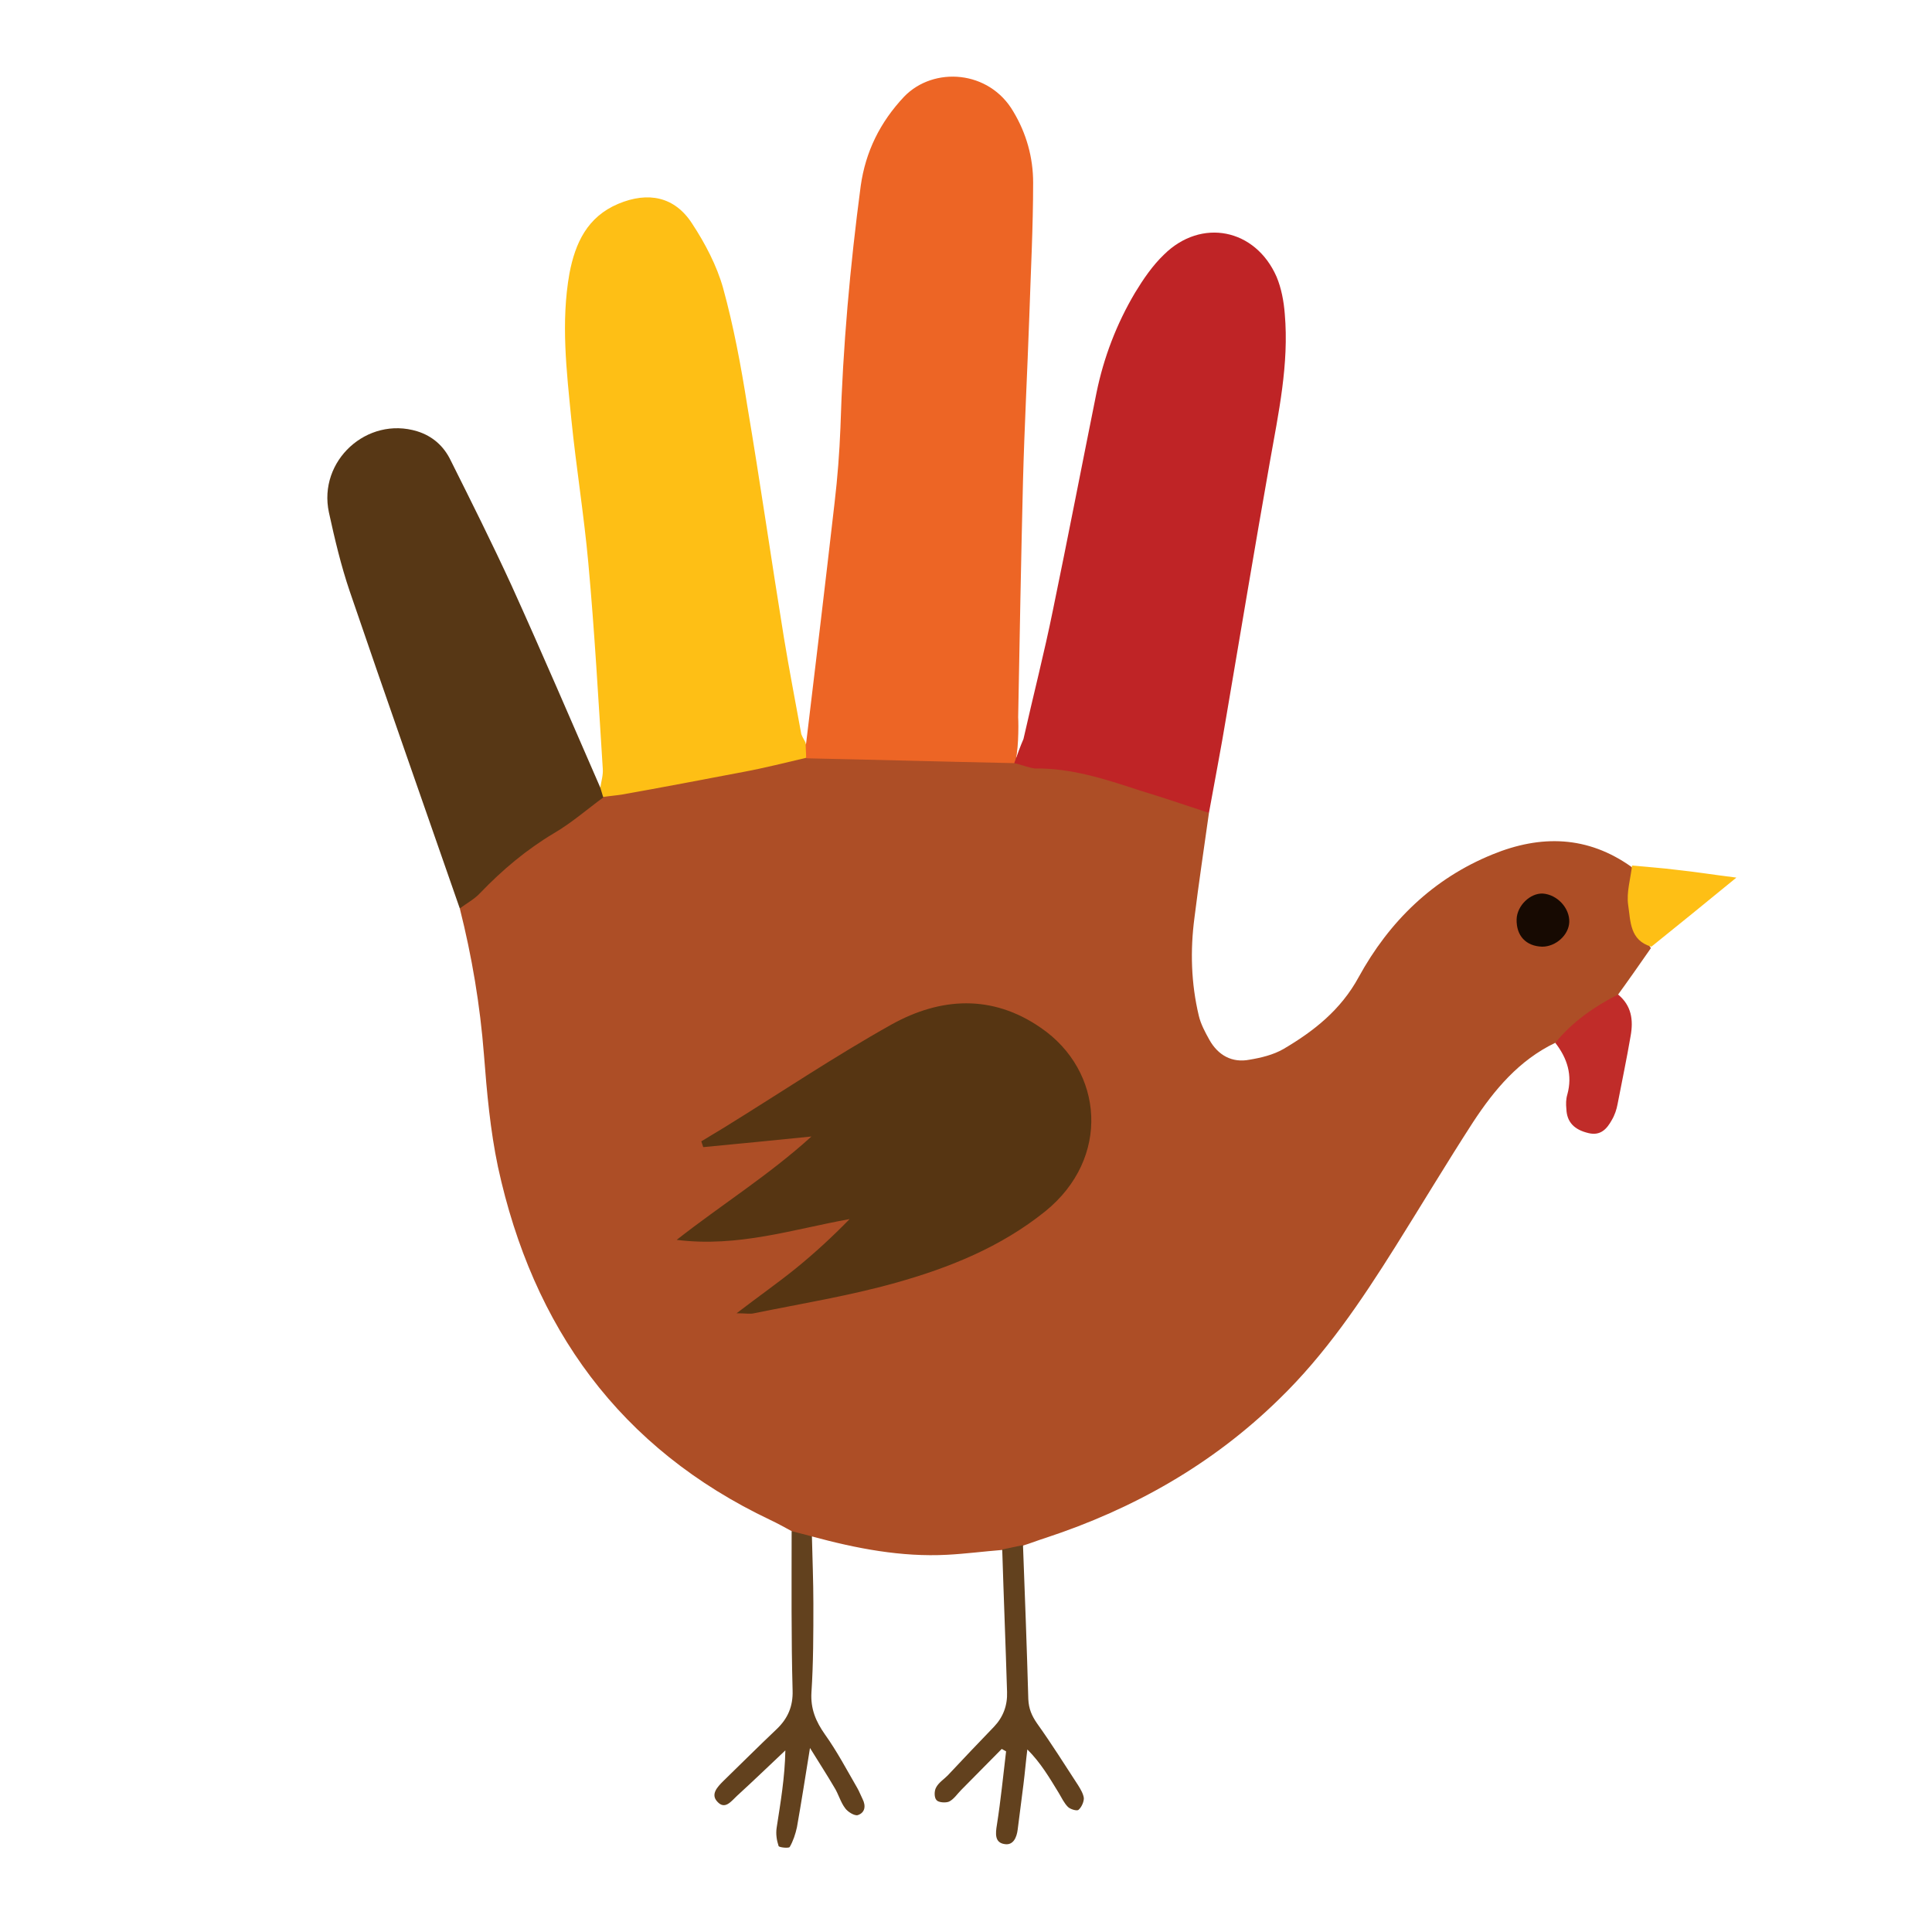 <?xml version="1.0" encoding="utf-8"?>
<!-- Generator: Adobe Illustrator 18.0.0, SVG Export Plug-In . SVG Version: 6.00 Build 0)  -->
<!DOCTYPE svg PUBLIC "-//W3C//DTD SVG 1.1//EN" "http://www.w3.org/Graphics/SVG/1.1/DTD/svg11.dtd">
<svg version="1.1" id="Layer_1" xmlns="http://www.w3.org/2000/svg" xmlns:xlink="http://www.w3.org/1999/xlink" x="0px" y="0px"
	 viewBox="0 0 400 400" enable-background="new 0 0 400 400" xml:space="preserve">
<path fill="#AD4E26" d="M322,215.9c-7.5,3.6-12.6,9.7-17,16.4c-5.5,8.5-10.7,17.2-16.1,25.8c-7.1,11.3-14.5,22.3-24.1,31.6
	c-13.8,13.5-30.1,22.7-48.3,28.7c-1.6,0.5-3.1,1.1-4.7,1.6c-1.2,1.2-2.7,1.4-4.3,0.9c-3.8,0.3-7.6,0.8-11.4,1
	c-9.5,0.5-18.8-1.3-28-3.8c-1.7,0.8-3,0-4.2-1.1c-1.5-0.8-2.9-1.6-4.4-2.3c-31.2-14.8-49.2-39.9-56.4-73.1
	c-1.6-7.6-2.3-15.4-2.9-23.2c-0.8-10.3-2.5-20.4-5-30.3c8.2-10.6,19.4-17.4,30.7-24.1c13.7-3.9,27.9-5.3,41.8-8.2
	c13.9-0.6,27.7-0.4,41.5,0.9c11.6,1.1,22.9,3.5,33.7,7.8c2.6,1,5.5,1.5,7.4,3.8c-1,7.2-2.1,14.4-3,21.7c-0.9,6.8-0.7,13.6,0.9,20.3
	c0.4,1.7,1.3,3.4,2.2,5c1.8,3.2,4.7,4.8,8.3,4.1c2.4-0.4,4.9-1,7-2.2c6.3-3.7,11.9-8.1,15.6-14.9c6.3-11.5,15.4-20.4,27.7-25.4
	c10-4.1,19.7-3.9,28.8,2.6c0.8,0.8,1,1.8,0.8,2.7c-1.2,5.2,0.3,9.8,3.2,14.1c-2.3,3.3-4.6,6.6-7,9.9
	C331.2,209.9,326.7,213.2,322,215.9z"/>
<path fill="#ED6525" d="M210,158c-14.3-0.3-28.7-0.7-43-1c-0.8-1-1-2-0.1-3.1c2-16.6,4-33.3,5.9-49.9c0.6-5.1,1-10.3,1.2-15.4
	c0.5-16.8,2-33.5,4.2-50.1c1-7.1,4-13.2,9-18.5c6.1-6.3,17.6-5.5,22.6,3.1c2.7,4.5,4.1,9.5,4.1,14.7c0,9.3-0.5,18.6-0.8,27.9
	c-0.4,11.3-1,22.6-1.3,33.9c-0.4,16.3-0.7,32.6-1,48.9C210.9,149.9,210.9,156.5,210,158z"/>
<path fill="#FEBF15" d="M166.8,153.8c0,1,0.1,2.1,0.1,3.1c-4.3,1-8.6,2.1-12.9,2.9c-8.4,1.6-16.8,3.2-25.2,4.7
	c-1.3,0.2-2.6,0.3-3.9,0.5c-0.7-0.5-1.6-0.9-0.6-2c0.2-1.3,0.6-2.6,0.5-3.8c-0.9-14.2-1.7-28.5-3-42.7c-0.9-9.9-2.5-19.7-3.5-29.6
	c-1-10.1-2.2-20.2-0.4-30.3c1.2-6.3,3.7-11.7,10.1-14.4c6.2-2.6,11.7-1.5,15.3,4.1c2.7,4.1,5.1,8.7,6.4,13.3c2.2,8,3.7,16.1,5,24.3
	c2.7,16,5,32.1,7.6,48.1c1.1,6.7,2.4,13.4,3.6,20C166.2,152.8,166.6,153.3,166.8,153.8z"/>
<path fill="#BF2426" d="M210,158c0.6-1.7,1.2-3.4,1.9-5c2-8.9,4.3-17.8,6.1-26.7c3.1-15,6-30,9-44.9c1.5-7.4,4.2-14.4,8-20.8
	c1.7-2.8,3.6-5.6,6-7.9c7.7-7.6,18.9-5.4,23.3,4.6c1,2.4,1.5,5.1,1.7,7.7c0.9,10.4-1.3,20.5-3.1,30.7c-3.1,17.5-6,35-9,52.6
	c-1.1,6.7-2.4,13.3-3.6,20c-4.8-1.6-9.6-3.2-14.5-4.7c-7-2.3-14-4.6-21.6-4.5C212.8,158.9,211.4,158.3,210,158z"/>
<path fill="#573715" d="M124.3,163.1c0.2,0.7,0.4,1.3,0.6,2c-3.4,2.5-6.6,5.3-10.2,7.4c-5.7,3.4-10.7,7.6-15.3,12.4
	c-1.2,1.3-2.8,2.1-4.2,3.2c-7.6-21.9-15.3-43.7-22.8-65.7c-1.8-5.3-3.1-10.8-4.3-16.3C65.8,95.4,76,86.1,86.4,89.3
	c3.2,1,5.5,3.1,6.9,6c4.3,8.6,8.6,17.2,12.6,25.9C112.2,135.1,118.2,149.1,124.3,163.1z"/>
<path fill="#62411E" d="M207.5,320.8c1.4-0.3,2.9-0.6,4.3-0.9c0.4,10.6,0.8,21.2,1.1,31.9c0.1,2,0.7,3.4,1.8,5
	c3,4.2,5.7,8.5,8.5,12.8c0.5,0.8,1.1,1.8,1.2,2.7c0,0.8-0.5,1.9-1.1,2.4c-0.3,0.3-1.7-0.1-2.2-0.6c-0.8-0.8-1.3-1.9-1.9-2.9
	c-1.9-3.1-3.7-6.2-6.5-9c-0.3,2.4-0.5,4.8-0.8,7.2c-0.4,3.1-0.8,6.3-1.2,9.4c-0.2,1.6-0.9,3.3-2.7,3c-2.1-0.3-1.9-2.2-1.6-4
	c0.8-5.1,1.3-10.2,1.9-15.2c-0.3-0.2-0.6-0.3-0.9-0.5c-2.8,2.8-5.6,5.7-8.4,8.5c-0.8,0.8-1.5,1.9-2.5,2.4c-0.7,0.3-2.2,0.2-2.6-0.3
	c-0.5-0.5-0.5-1.9-0.1-2.6c0.5-1,1.6-1.7,2.4-2.5c3.2-3.4,6.4-6.8,9.6-10.1c1.9-2,2.8-4.4,2.7-7.2
	C208.2,340.4,207.8,330.6,207.5,320.8z"/>
<path fill="#62411E" d="M163.9,317c1.4,0.4,2.8,0.7,4.2,1.1c0.1,4.6,0.3,9.3,0.3,13.9c0,6.2,0,12.3-0.4,18.4c-0.2,3.4,0.9,6,2.8,8.7
	c2.5,3.5,4.5,7.3,6.7,11.1c0.4,0.7,0.7,1.5,1.1,2.3c0.7,1.4,0.5,2.8-1,3.3c-0.7,0.2-2.1-0.7-2.6-1.4c-1-1.3-1.4-3-2.3-4.4
	c-1.4-2.4-2.9-4.7-5-8.1c-1,6.2-1.8,11.3-2.7,16.4c-0.3,1.4-0.8,2.9-1.5,4.1c-0.2,0.3-2.2,0.1-2.3-0.2c-0.4-1.2-0.6-2.5-0.4-3.8
	c0.8-5.2,1.7-10.4,1.8-16c-3.3,3.1-6.6,6.3-10,9.4c-1.2,1.1-2.5,3-4.1,1.2c-1.4-1.5,0-3,1.2-4.2c3.7-3.6,7.3-7.2,11.1-10.8
	c2.3-2.2,3.4-4.7,3.3-8C163.8,339,163.9,328,163.9,317z"/>
<path fill="#C02C29" d="M322,215.9c3.6-4.4,8.1-7.5,13-10c2.8,2.3,3.2,5.3,2.6,8.6c-0.8,4.7-1.8,9.4-2.7,14.1
	c-0.2,1.1-0.6,2.3-1.2,3.3c-1,1.8-2.3,3.3-4.8,2.7c-3-0.7-4.5-2.3-4.6-5c-0.1-1-0.1-2,0.2-3C325.6,222.6,324.5,219.1,322,215.9z"/>
<path fill="#FEBF15" d="M341.9,196c-4.5-1.3-4.3-5.3-4.8-8.6c-0.4-2.6,0.5-5.5,0.8-8.2c3.1,0.3,6.2,0.5,9.3,0.9
	c3.8,0.4,7.5,1,12.3,1.6C353.3,186.8,347.6,191.4,341.9,196z"/>
<path fill="#563512" d="M168,235.3c-7.8,0.8-15.1,1.5-22.4,2.2c-0.1-0.4-0.3-0.8-0.4-1.2c1.6-1,3.2-1.9,4.8-2.9
	c11.5-7.1,22.8-14.7,34.6-21.3c10.1-5.6,20.8-6.3,30.9,0.7c13,8.9,14.5,27,0.9,38c-9.2,7.4-19.9,11.7-31,14.8
	c-9.6,2.7-19.5,4.3-29.3,6.3c-0.8,0.2-1.6,0-3.6,0c4.7-3.6,8.7-6.4,12.4-9.4c3.8-3.1,7.5-6.5,11-10.1c-11.7,2.1-23.1,5.9-35.8,4.3
	C149.4,249.4,159.2,243.3,168,235.3z"/>
<path fill="#170A02" d="M319.3,196c-3.4-0.1-5.4-2.3-5.3-5.7c0.1-2.8,2.8-5.4,5.4-5.3c3,0.2,5.6,3,5.5,5.9
	C324.8,193.6,322.1,196,319.3,196z"/>
</svg>
